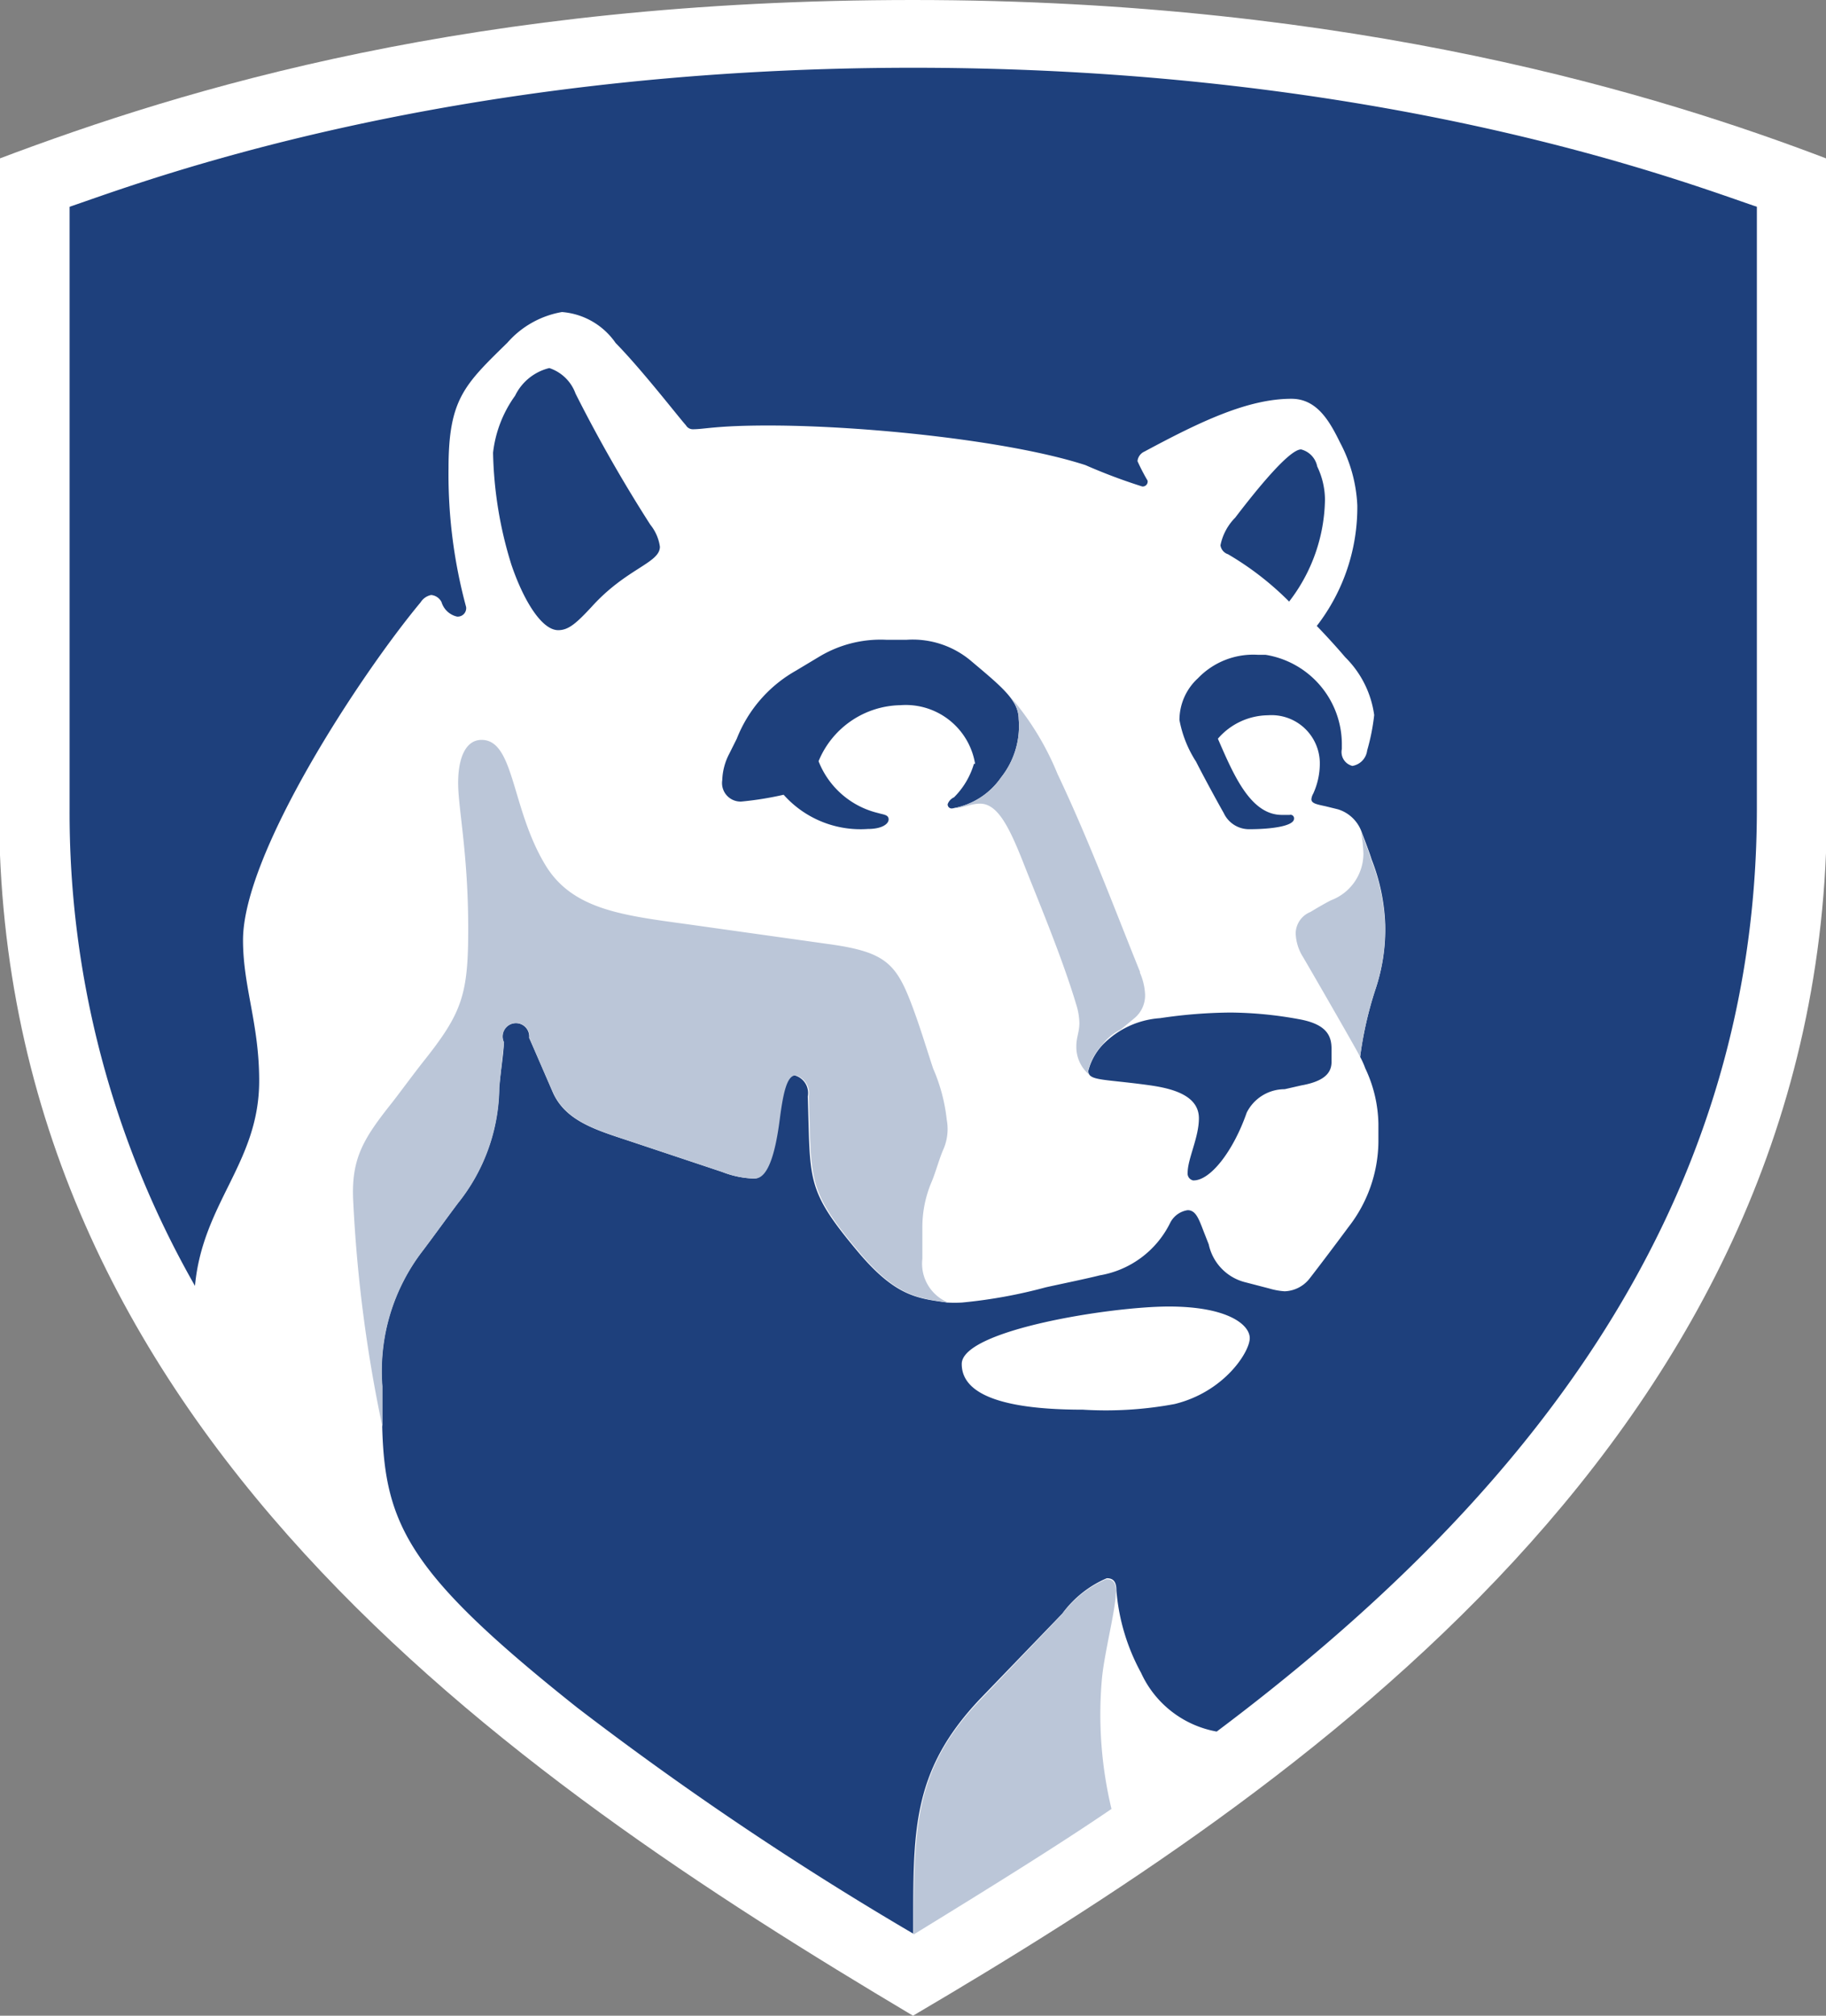 <svg xmlns="http://www.w3.org/2000/svg" viewBox="0 0 77.92 85.98">
    <rect x="0" y="0" width="77.92" height="85.98" fill="#808080" stroke="none"/>
    <style>
        .cls-1 {
            fill: #fff;
        }
        .cls-2 {
            fill: #1e407c;
        }
        .cls-3 {
            fill: #bbc6d8;
        }
    </style>
    <title>PSU_RGB_1C</title>
    <g>
        <g>
            <path
                class="cls-1"
                d="M72.14 118.9c-17.23-10.25-39-25.14-39-51.44V39.69c7.95-3 20.23-6.77 39-6.77 18.95 0 32 4.1 39 6.77v27.77c-.04 26.54-22.61 41.8-39 51.44z"
                transform="translate(-33.18 -32.92)"
            />
        </g>
        <g>
            <path
                class="cls-2"
                d="M83.86 82.94c0-.59.48-1.5.48-2.32 0-1-1.19-1.28-2.12-1.41-1.95-.27-2.6-.18-2.6-.61a2.54 2.54 0 0 1 .62-1.12 3.76 3.76 0 0 1 2.44-1.13 21.2 21.2 0 0 1 3-.24 16.7 16.7 0 0 1 2.91.28c1.2.21 1.41.71 1.41 1.27v.56c0 .56-.46.85-1.3 1l-.7.16a1.81 1.81 0 0 0-1.62 1c-.57 1.64-1.56 2.92-2.29 2.89a.3.3 0 0 1-.23-.33zm1.72-26.38a.47.47 0 0 1-.32-.38 2.33 2.33 0 0 1 .63-1.18c1-1.31 2.32-2.91 2.81-2.91a.94.94 0 0 1 .69.73 3.3 3.3 0 0 1 .33 1.42 7.28 7.28 0 0 1-1.53 4.34 12.78 12.78 0 0 0-2.61-2.02zM57 59.8c.44 0 .77-.29 1.43-1 1.48-1.64 2.91-1.86 2.91-2.56a1.92 1.92 0 0 0-.41-.94 62.55 62.55 0 0 1-3.19-5.59 1.78 1.78 0 0 0-1.12-1.09 2.2 2.2 0 0 0-1.46 1.18 5.14 5.14 0 0 0-.94 2.43A17.09 17.09 0 0 0 55 57c.5 1.48 1.28 2.8 2 2.8zm17.79 5.7A3 3 0 0 0 71.6 63a3.85 3.85 0 0 0-3.49 2.39 3.64 3.64 0 0 0 2.54 2.21c.23.07.45.07.45.27s-.29.41-.89.41a4.39 4.39 0 0 1-3.59-1.46 14 14 0 0 1-1.8.29.79.79 0 0 1-.82-.91 2.61 2.61 0 0 1 .3-1.13l.32-.64a5.74 5.74 0 0 1 2.52-2.9l1-.6a5.08 5.08 0 0 1 2.86-.72h.87a3.86 3.86 0 0 1 2.78.93c1.27 1.07 2 1.66 2 2.45a3.52 3.52 0 0 1-.75 2.49 3.15 3.15 0 0 1-2.07 1.32.17.17 0 0 1-.21-.18.51.51 0 0 1 .27-.29 3.35 3.35 0 0 0 .85-1.43zm8.51 27.31a16 16 0 0 1-3.91.24c-4.42 0-5.17-1.09-5.17-1.95 0-1.44 6.34-2.45 8.84-2.45s3.45.77 3.45 1.35-1.08 2.29-3.21 2.81zm-25.5 12.94a139.93 139.93 0 0 0 14.35 9.65c0-4.33-.1-6.89 2.84-10l3.52-3.65a4.58 4.58 0 0 1 1.9-1.51c.28 0 .41.15.41.52a8.78 8.78 0 0 0 1.05 3.51 4.4 4.4 0 0 0 3.23 2.51C97.64 97.37 108.15 85 108.15 67.4V41.74c-3.1-1.05-15.82-5.93-36-5.93s-32.91 4.88-36 5.93V67.4a40.7 40.7 0 0 0 5.35 20.37c.33-3.56 2.74-5.25 2.74-8.75 0-2.44-.69-4-.69-6 0-3.7 5-11.31 7.58-14.41a.69.69 0 0 1 .45-.31.55.55 0 0 1 .44.3.9.9 0 0 0 .66.62.36.36 0 0 0 .39-.41 21.6 21.6 0 0 1-.75-5.92c0-2.94.68-3.56 2.51-5.35a4 4 0 0 1 2.33-1.31 3.07 3.07 0 0 1 2.29 1.32c1.13 1.15 2.7 3.18 3 3.51a.34.34 0 0 0 .29.17c.52 0 1-.16 3.23-.16 4.12 0 10.33.65 13.53 1.69a24 24 0 0 0 2.42.91.21.21 0 0 0 .23-.25 8.26 8.26 0 0 1-.43-.83.5.5 0 0 1 .3-.41c2.38-1.28 4.41-2.25 6.27-2.25 1.08 0 1.62.94 2.07 1.86a6.31 6.31 0 0 1 .74 2.69 8.27 8.27 0 0 1-1.73 5.14c.37.38.89.95 1.21 1.33a4.28 4.28 0 0 1 1.24 2.47 8.89 8.89 0 0 1-.3 1.51.76.76 0 0 1-.63.66.61.61 0 0 1-.45-.72v-.25a3.87 3.87 0 0 0-3.26-3.77h-.33a3.27 3.27 0 0 0-2.55 1 2.42 2.42 0 0 0-.79 1.78 4.92 4.92 0 0 0 .71 1.78c.24.48.85 1.61 1.18 2.19a1.19 1.19 0 0 0 1.08.69c1 0 1.92-.14 1.92-.45a.15.15 0 0 0-.19-.16h-.33c-1.34 0-2.06-1.71-2.73-3.25a2.86 2.86 0 0 1 2.14-1 2.06 2.06 0 0 1 2.21 2.06 3.1 3.1 0 0 1-.28 1.28.6.6 0 0 0-.08.24c0 .18.23.22.6.3l.53.13a1.56 1.56 0 0 1 1 .93c.12.31.38 1 .44 1.21a8.4 8.4 0 0 1 .58 2.77 8 8 0 0 1-.4 2.72 15.76 15.76 0 0 0-.67 2.93 3.6 3.6 0 0 1 .22.49 5.74 5.74 0 0 1 .56 2.37v.79a6 6 0 0 1-1.27 3.6c-.51.69-1.25 1.67-1.67 2.21A1.41 1.41 0 0 1 88 88a3 3 0 0 1-.66-.12l-1-.26A2.12 2.12 0 0 1 84.76 86l-.22-.56c-.21-.55-.34-.9-.68-.9a1 1 0 0 0-.75.55 4.11 4.11 0 0 1-3 2.23c-.55.14-1.67.37-2.3.51a21.35 21.35 0 0 1-3.58.65 5.73 5.73 0 0 1-.63 0c-1.3-.18-2.22-.27-3.83-2.19-2.22-2.65-2-3-2.12-6.6a.78.78 0 0 0-.56-.9c-.37 0-.53.76-.67 1.83-.16 1.26-.45 2.57-1.07 2.57a4 4 0 0 1-1.35-.28l-3.87-1.29c-1.44-.48-2.82-.85-3.37-2.13-.26-.6-.74-1.72-1-2.3a.57.57 0 1 0-1.08.19c0 .41-.15 1.34-.2 1.93a8 8 0 0 1-1.77 4.94c-.48.64-.94 1.29-1.48 2a8.4 8.4 0 0 0-1.74 5.8v1.73c.11 4.22 1.18 6.3 8.31 11.97z"
                transform="translate(-33.18 -32.92)"
            />
            <path
                class="cls-3"
                d="M91.26 68.4c.12.31.38 1 .44 1.21a8.4 8.4 0 0 1 .58 2.77 8 8 0 0 1-.4 2.72 15.77 15.77 0 0 0-.66 2.9c-.11-.24-2.28-4-2.45-4.28a2 2 0 0 1-.3-1 1 1 0 0 1 .63-.9c.28-.17.64-.38.88-.5a2.13 2.13 0 0 0 1.38-2 6.42 6.42 0 0 0-.1-.92zm-9.44 6a2.64 2.64 0 0 1 .22.88 1.26 1.26 0 0 1-.45 1.07l-.59.49a2.11 2.11 0 0 0-.77.63 2.54 2.54 0 0 0-.62 1.12.25.25 0 0 0 .1.21 1.54 1.54 0 0 1-.6-1.25c0-.39.13-.6.13-1a2.85 2.85 0 0 0-.14-.8c-.6-2-1.61-4.4-2.24-6S75.74 67.2 75 67.2c-.4 0-.75.2-1.17.2a3.15 3.15 0 0 0 2.07-1.32 3.52 3.52 0 0 0 .75-2.49 1.61 1.61 0 0 0-.45-1.06 12 12 0 0 1 2.11 3.41c1.36 2.86 2.53 6 3.52 8.44zM49.5 93.78v-1.73a8.4 8.4 0 0 1 1.74-5.8c.53-.71 1-1.36 1.48-2a8 8 0 0 0 1.77-4.94c.05-.58.15-1.52.2-1.93a.57.57 0 1 1 1.08-.19c.24.58.73 1.7 1 2.3.55 1.27 1.93 1.65 3.37 2.13L64 82.91a4 4 0 0 0 1.39.28c.62 0 .91-1.31 1.07-2.57.14-1.07.3-1.83.67-1.83a.78.78 0 0 1 .56.9c.13 3.58-.1 3.95 2.12 6.6 1.61 1.93 2.53 2 3.83 2.19a1.79 1.79 0 0 1-1.1-1.87v-1.29a4.92 4.92 0 0 1 .4-2c.15-.35.33-1 .49-1.36a2.17 2.17 0 0 0 .15-1.28A7.46 7.46 0 0 0 73 78.5c-.2-.6-.47-1.48-.72-2.19-.8-2.24-1.13-2.77-3.81-3.13l-5.41-.76c-3-.43-5.37-.57-6.6-2.59-1.47-2.41-1.32-5.35-2.73-5.35-.67 0-1 .75-1 1.84s.43 3 .43 6.23c0 2.79-.26 3.57-1.89 5.62-.42.53-1 1.32-1.35 1.77-1.21 1.52-1.75 2.37-1.67 4.15a60.26 60.26 0 0 0 1.25 9.69zm30.7 10.77c.1-1.12.6-3 .6-3.75 0-.38-.13-.52-.41-.52a4.58 4.58 0 0 0-1.9 1.51L75 105.44c-2.93 3.07-2.79 5.62-2.84 10 3.26-2 6.24-3.85 8.45-5.36a17.27 17.27 0 0 1-.41-5.53z"
                transform="translate(-33.18 -32.92)"
            />
        </g>
    </g>
</svg>
